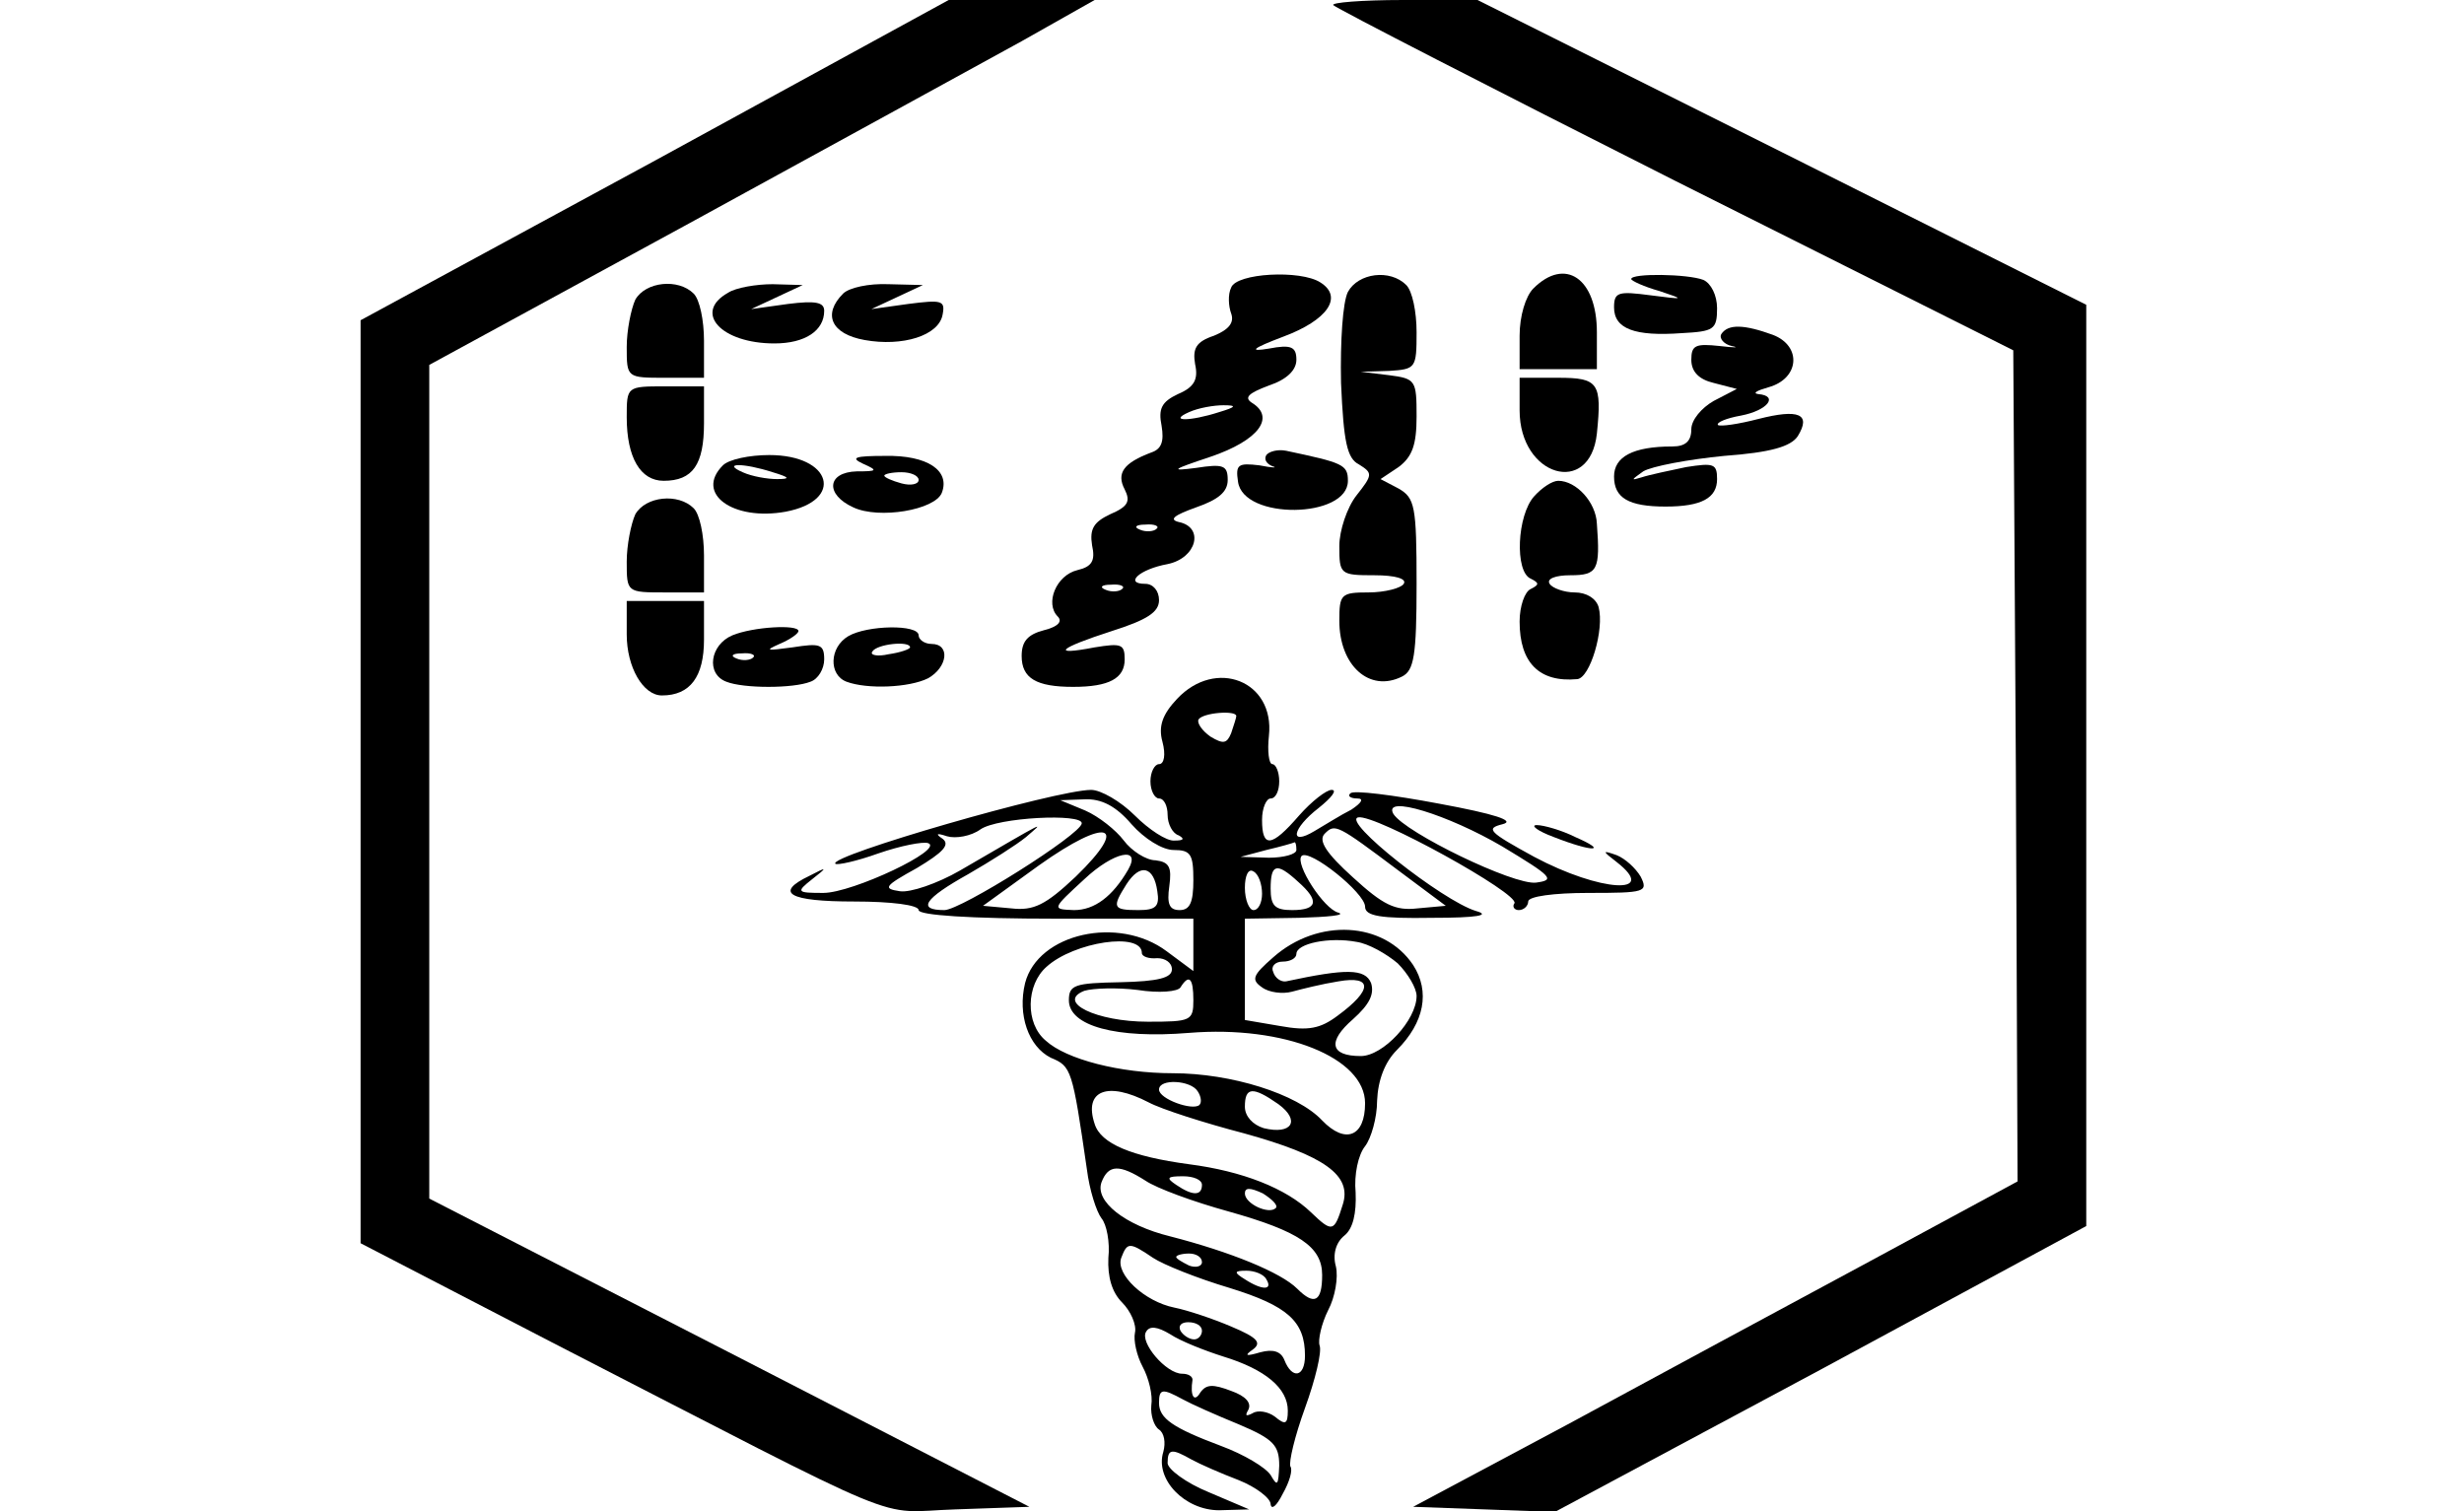 <?xml version="1.0" standalone="no"?>
<!DOCTYPE svg PUBLIC "-//W3C//DTD SVG 20010904//EN"
 "http://www.w3.org/TR/2001/REC-SVG-20010904/DTD/svg10.dtd">
<svg version="1.0" xmlns="http://www.w3.org/2000/svg"
 width="287pt" height="176pt" viewBox="0 0 287 176"
 preserveAspectRatio="xMidYMid meet">

<g transform="translate(0,176) scale(0.1,-0.1)"
fill="#000000" stroke="none">
<path d="M763 1573 l-343 -186 0 -538 0 -537 222 -115 c430 -221 374 -198 471
-195 l86 3 -350 180 -349 179 0 486 0 485 303 165 c166 91 340 186 387 212
l85 48 -85 0 -85 0 -342 -187z"/>
<path d="M1553 1754 c4 -4 183 -96 399 -205 l393 -197 3 -484 2 -484 -172 -93
c-95 -51 -254 -137 -352 -190 l-180 -96 83 -3 82 -3 310 166 309 167 0 536 0
537 -355 178 -354 177 -87 0 c-48 0 -84 -3 -81 -6z"/>
<path d="M1434 1425 c-4 -8 -3 -22 0 -30 4 -11 -3 -19 -20 -26 -21 -7 -25 -15
-22 -33 4 -18 -1 -27 -20 -35 -19 -9 -23 -17 -19 -37 3 -18 0 -27 -12 -31 -32
-12 -41 -24 -31 -43 7 -14 4 -20 -17 -29 -19 -9 -24 -17 -21 -36 4 -18 0 -25
-17 -29 -25 -6 -38 -39 -23 -54 6 -6 0 -12 -16 -16 -19 -5 -26 -13 -26 -30 0
-26 17 -36 60 -36 42 0 60 10 60 32 0 18 -4 19 -35 14 -52 -10 -42 -1 20 19
41 13 55 22 55 36 0 11 -7 19 -16 19 -25 0 -7 17 26 23 34 7 43 43 13 49 -12
3 -5 8 20 17 26 9 37 18 37 32 0 17 -5 19 -37 14 -31 -4 -28 -2 17 13 56 19
76 46 48 63 -9 6 -4 11 20 20 21 7 32 18 32 30 0 15 -6 18 -32 13 -24 -4 -20
0 17 14 51 19 70 46 43 63 -23 15 -98 11 -104 -6z m-14 -145 c-34 -11 -60 -11
-35 0 11 5 29 8 40 8 16 0 15 -2 -5 -8z m-73 -136 c-3 -3 -12 -4 -19 -1 -8 3
-5 6 6 6 11 1 17 -2 13 -5z m-40 -70 c-3 -3 -12 -4 -19 -1 -8 3 -5 6 6 6 11 1
17 -2 13 -5z"/>
<path d="M1570 1420 c-6 -12 -9 -57 -8 -106 3 -69 7 -88 21 -95 16 -10 16 -12
-3 -36 -11 -14 -20 -41 -20 -59 0 -33 1 -34 41 -34 24 0 38 -4 34 -10 -3 -5
-22 -10 -41 -10 -32 0 -34 -2 -34 -33 0 -52 35 -84 73 -65 14 7 17 24 17 108
0 91 -2 100 -21 111 l-21 11 21 14 c16 12 21 26 21 59 0 42 -1 44 -32 48 l-33
4 33 1 c31 2 32 3 32 45 0 24 -5 48 -12 55 -19 19 -56 14 -68 -8z"/>
<path d="M1786 1424 c-9 -9 -16 -32 -16 -55 l0 -39 45 0 45 0 0 43 c0 63 -37
88 -74 51z"/>
<path d="M1900 1435 c0 -2 15 -9 33 -14 30 -10 29 -10 -10 -5 -38 5 -43 4 -43
-14 0 -25 24 -34 79 -30 37 2 41 4 41 29 0 15 -7 29 -16 33 -18 7 -84 8 -84 1z"/>
<path d="M740 1411 c-5 -11 -10 -36 -10 -55 0 -36 0 -36 45 -36 l45 0 0 43 c0
24 -5 48 -12 55 -18 18 -56 14 -68 -7z"/>
<path d="M848 1419 c-41 -23 -8 -59 54 -59 36 0 58 15 58 38 0 10 -10 12 -42
8 l-43 -6 30 14 30 14 -35 1 c-19 0 -43 -4 -52 -10z"/>
<path d="M982 1418 c-24 -24 -14 -47 25 -54 44 -8 87 5 91 30 3 16 -1 17 -40
12 l-43 -6 30 14 30 14 -40 1 c-23 1 -46 -4 -53 -11z"/>
<path d="M2005 1371 c-3 -5 3 -12 12 -14 10 -2 3 -2 -14 0 -28 3 -33 1 -33
-16 0 -14 9 -23 26 -27 l27 -7 -27 -14 c-14 -8 -26 -22 -26 -33 0 -14 -7 -20
-22 -20 -46 0 -68 -12 -68 -35 0 -25 17 -35 60 -35 42 0 60 10 60 32 0 18 -4
19 -36 14 -19 -4 -43 -9 -52 -12 -13 -4 -12 -3 2 7 10 6 53 14 94 18 55 4 78
11 86 23 16 26 1 32 -46 20 -23 -6 -44 -9 -47 -7 -2 3 10 8 27 11 31 6 44 23
20 25 -7 1 -2 4 12 8 36 10 39 48 5 61 -33 12 -52 13 -60 1z"/>
<path d="M1770 1282 c0 -77 82 -101 90 -27 6 59 2 65 -45 65 l-45 0 0 -38z"/>
<path d="M730 1274 c0 -47 16 -74 43 -74 34 0 47 19 47 67 l0 43 -45 0 c-45 0
-45 0 -45 -36z"/>
<path d="M1475 1230 c-3 -5 0 -10 7 -13 7 -2 0 -2 -15 1 -25 3 -28 1 -25 -19
6 -45 128 -43 128 1 0 19 -6 21 -72 35 -10 2 -20 -1 -23 -5z"/>
<path d="M842 1218 c-33 -33 12 -65 73 -54 69 13 54 66 -19 66 -23 0 -47 -5
-54 -12z m58 -8 c20 -6 21 -8 5 -8 -11 0 -29 3 -40 8 -25 11 1 11 35 0z"/>
<path d="M1005 1220 c18 -8 17 -9 -7 -9 -35 -1 -37 -27 -4 -42 30 -14 95 -3
103 17 10 26 -17 44 -66 43 -35 0 -41 -2 -26 -9z m65 -19 c0 -5 -9 -7 -20 -4
-11 3 -20 7 -20 9 0 2 9 4 20 4 11 0 20 -4 20 -9z"/>
<path d="M1787 1182 c-20 -22 -23 -88 -4 -96 10 -5 10 -7 0 -12 -7 -3 -13 -20
-13 -38 0 -48 23 -71 67 -67 15 1 32 58 25 84 -3 10 -14 17 -28 17 -12 0 -26
5 -29 10 -4 6 7 10 24 10 32 0 35 6 31 60 -1 25 -24 50 -45 50 -7 0 -19 -8
-28 -18z"/>
<path d="M740 1161 c-5 -11 -10 -36 -10 -55 0 -36 0 -36 45 -36 l45 0 0 43 c0
24 -5 48 -12 55 -18 18 -56 14 -68 -7z"/>
<path d="M730 1021 c0 -38 19 -71 41 -71 33 0 49 22 49 65 l0 45 -45 0 -45 0
0 -39z"/>
<path d="M853 1020 c-26 -11 -31 -45 -7 -54 20 -8 78 -8 98 0 9 3 16 15 16 26
0 18 -5 19 -37 14 -30 -4 -33 -4 -15 4 12 5 22 12 22 15 0 8 -53 5 -77 -5z
m24 -26 c-3 -3 -12 -4 -19 -1 -8 3 -5 6 6 6 11 1 17 -2 13 -5z"/>
<path d="M988 1019 c-22 -13 -23 -45 -2 -53 24 -9 73 -7 95 4 23 13 26 40 4
40 -8 0 -15 5 -15 10 0 13 -60 12 -82 -1z m72 -13 c0 -2 -11 -6 -25 -8 -13 -3
-22 -1 -19 3 5 9 44 13 44 5z"/>
<path d="M1371 946 c-17 -18 -22 -32 -17 -50 4 -15 2 -26 -4 -26 -5 0 -10 -9
-10 -20 0 -11 5 -20 10 -20 6 0 10 -9 10 -19 0 -11 6 -22 13 -24 7 -4 6 -6 -5
-6 -9 -1 -30 13 -46 29 -17 17 -40 30 -51 30 -41 0 -307 -77 -298 -86 2 -2 25
3 50 12 26 9 52 14 58 12 20 -7 -88 -58 -122 -58 -31 0 -32 1 -13 16 18 14 18
15 -3 4 -42 -20 -24 -30 52 -30 43 0 75 -4 75 -10 0 -6 60 -10 160 -10 l160 0
0 -30 0 -31 -31 23 c-56 42 -150 21 -165 -37 -9 -37 4 -74 30 -87 24 -10 25
-13 42 -130 3 -24 11 -49 17 -57 6 -7 10 -28 8 -46 -1 -22 4 -40 16 -52 10
-10 17 -26 15 -35 -2 -9 2 -27 9 -40 7 -13 12 -33 10 -45 -1 -11 3 -24 9 -28
6 -4 8 -15 5 -26 -10 -32 25 -68 65 -68 l35 1 -47 20 c-27 11 -48 27 -48 34 0
17 5 17 28 4 9 -5 34 -16 55 -24 20 -8 37 -21 37 -28 1 -7 7 -2 14 12 8 14 12
28 9 32 -2 5 5 35 17 68 12 33 20 66 17 73 -2 6 2 25 10 41 8 15 12 38 9 51
-4 14 0 28 10 36 10 8 14 26 13 50 -2 21 3 44 11 54 7 9 14 33 14 53 1 24 9
45 23 59 32 32 39 68 19 99 -34 51 -111 55 -163 9 -24 -21 -26 -26 -13 -35 8
-6 24 -8 35 -5 11 3 35 9 54 12 40 7 40 -10 -1 -40 -20 -15 -34 -18 -67 -12
l-41 7 0 59 0 59 63 1 c34 1 55 3 46 6 -17 4 -51 57 -43 66 9 9 74 -43 74 -59
0 -11 18 -14 78 -13 53 0 69 3 51 8 -39 12 -157 105 -137 109 20 4 188 -89
182 -100 -3 -4 0 -8 5 -8 6 0 11 5 11 10 0 6 30 10 70 10 66 0 70 1 61 19 -6
10 -18 21 -28 25 -17 6 -17 5 0 -8 50 -39 -19 -35 -96 6 -53 29 -57 33 -37 38
16 4 -9 12 -74 24 -53 10 -100 16 -103 12 -4 -3 0 -6 8 -6 8 0 5 -5 -7 -13
-12 -6 -31 -18 -43 -25 -30 -18 -26 3 5 27 15 12 22 21 15 21 -6 0 -23 -13
-38 -30 -32 -37 -43 -38 -43 -5 0 14 5 25 10 25 6 0 10 9 10 20 0 11 -4 20 -8
20 -4 0 -6 15 -4 33 7 64 -62 91 -107 43z m69 -20 c0 -2 -3 -11 -6 -20 -5 -12
-9 -13 -24 -4 -10 7 -16 16 -14 20 5 8 44 11 44 4z m-122 -126 c15 -17 36 -30
49 -30 20 0 23 -5 23 -35 0 -26 -4 -35 -16 -35 -12 0 -15 7 -12 28 3 22 0 28
-16 30 -11 0 -28 11 -37 23 -9 12 -29 28 -45 35 l-29 12 28 1 c20 1 37 -8 55
-29z m432 -26 c58 -35 62 -39 39 -42 -26 -3 -152 58 -166 80 -13 23 64 -1 127
-38z m-490 27 c-1 -13 -141 -101 -160 -101 -32 0 -24 13 28 42 26 15 56 34 67
43 22 19 28 22 -77 -39 -26 -15 -58 -26 -70 -24 -20 3 -18 6 20 27 30 18 39
27 30 34 -9 6 -7 7 5 3 10 -3 28 0 39 8 20 14 119 19 118 7z m-7 -62 c-35 -33
-49 -40 -75 -37 l-33 3 65 47 c80 57 107 49 43 -13z m376 7 l55 -41 -33 -3
c-26 -3 -40 4 -75 36 -31 28 -41 43 -33 51 12 12 14 11 86 -43z m-119 24 c0
-5 -15 -9 -32 -9 l-33 1 30 8 c17 4 31 8 33 9 1 0 2 -3 2 -9z m-196 -23 c-18
-31 -39 -47 -63 -47 -26 1 -26 1 12 36 34 32 67 39 51 11z m34 -25 c3 -18 -2
-22 -22 -22 -30 0 -31 3 -14 30 16 25 32 21 36 -8z m122 -3 c0 -10 -4 -19 -10
-19 -5 0 -10 12 -10 26 0 14 4 23 10 19 6 -3 10 -15 10 -26z m42 14 c25 -22
23 -33 -7 -33 -20 0 -25 5 -25 25 0 29 7 31 32 8z m-182 -83 c0 -4 8 -7 18 -6
9 0 17 -5 17 -13 0 -10 -16 -14 -60 -15 -53 -1 -60 -3 -60 -21 0 -30 55 -45
140 -38 111 9 205 -29 205 -82 0 -39 -23 -48 -50 -20 -29 31 -106 55 -174 55
-61 0 -124 16 -148 38 -24 20 -23 65 1 86 32 29 111 41 111 16z m298 -12 c12
-12 22 -29 22 -38 0 -28 -39 -70 -65 -70 -36 0 -39 17 -9 43 19 17 25 29 21
42 -7 17 -29 17 -99 2 -6 -1 -13 4 -15 11 -3 6 2 12 11 12 9 0 16 4 16 9 0 12
38 20 70 14 14 -2 35 -14 48 -25z m-238 -43 c0 -24 -3 -25 -53 -25 -60 0 -107
23 -74 36 10 3 38 4 62 1 25 -4 47 -2 50 3 10 16 15 11 15 -15z m5 -106 c4 -6
5 -13 2 -16 -8 -7 -47 7 -47 18 0 13 37 11 45 -2z m-57 -13 c15 -8 65 -24 111
-36 94 -26 126 -49 115 -83 -10 -32 -12 -33 -37 -9 -29 28 -80 48 -142 56 -67
9 -103 24 -110 47 -13 39 15 50 63 25z m151 -2 c26 -19 16 -36 -17 -28 -13 4
-22 14 -22 25 0 23 9 24 39 3z m-155 -89 c13 -9 57 -25 97 -36 82 -23 109 -41
109 -74 0 -31 -9 -36 -29 -16 -19 19 -78 43 -148 61 -53 13 -88 41 -80 63 8
21 21 21 51 2z m66 -5 c0 -13 -11 -13 -30 0 -12 8 -11 10 8 10 12 0 22 -4 22
-10z m86 -27 c-8 -8 -36 5 -36 17 0 7 6 7 21 0 11 -7 18 -14 15 -17z m-143
-58 c12 -8 52 -24 89 -35 68 -21 88 -39 88 -79 0 -25 -15 -28 -24 -5 -4 10
-13 13 -28 9 -17 -5 -19 -4 -9 3 11 8 6 14 -25 27 -21 9 -51 19 -66 22 -35 7
-69 39 -62 58 7 18 9 19 37 0z m57 -5 c0 -5 -7 -7 -15 -4 -8 4 -15 8 -15 10 0
2 7 4 15 4 8 0 15 -4 15 -10z m75 -20 c8 -13 -5 -13 -25 0 -13 8 -13 10 2 10
9 0 20 -4 23 -10z m-50 -90 c49 -15 75 -37 75 -63 0 -16 -3 -17 -15 -7 -8 6
-20 8 -26 4 -8 -4 -9 -3 -5 4 4 8 -3 16 -20 22 -21 8 -29 8 -36 -2 -7 -12 -12
-4 -9 15 0 4 -5 7 -12 7 -19 0 -50 37 -42 49 4 7 13 6 28 -3 12 -8 40 -19 62
-26z m-25 30 c0 -5 -4 -10 -9 -10 -6 0 -13 5 -16 10 -3 6 1 10 9 10 9 0 16 -4
16 -10z m-22 -80 c9 -5 38 -18 65 -29 40 -17 47 -24 47 -48 -1 -23 -2 -25 -10
-11 -6 9 -31 24 -58 34 -56 21 -72 32 -72 50 0 17 4 17 28 4z"/>
<path d="M1810 785 c46 -18 64 -17 25 0 -16 8 -37 14 -45 14 -8 0 1 -7 20 -14z"/>
</g>
</svg>
